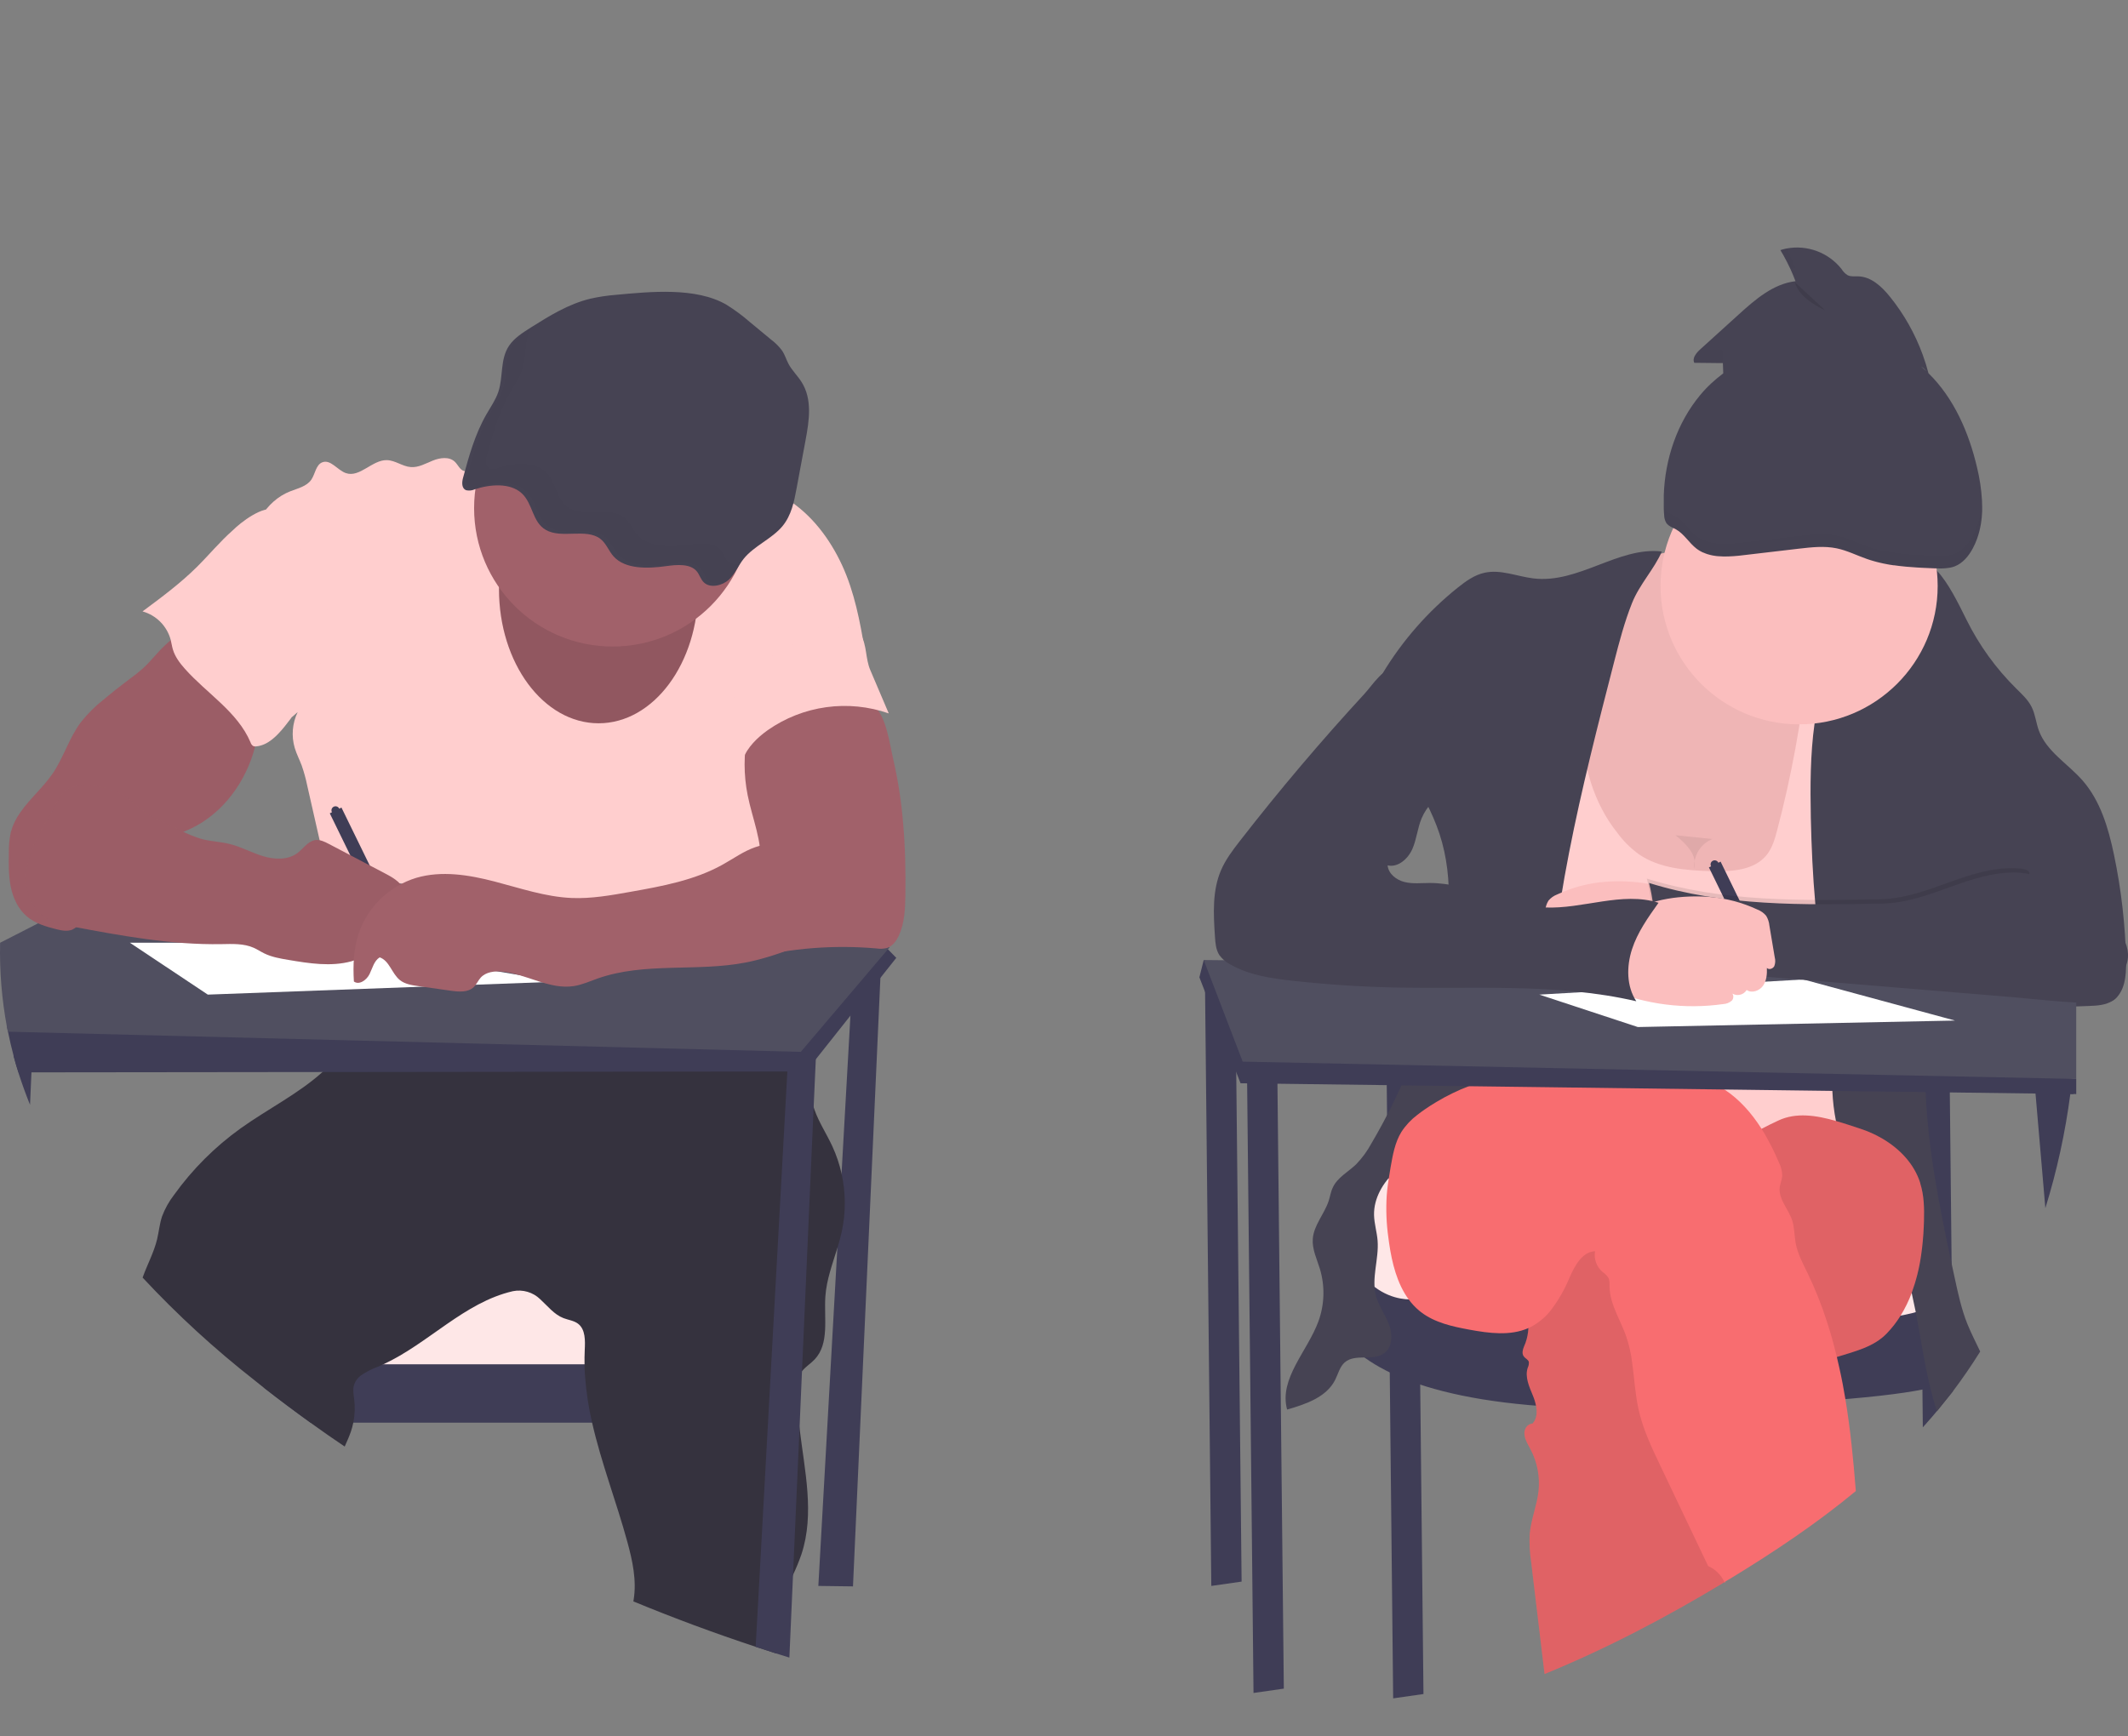 <svg width="609" height="497" viewBox="0 0 609 497" fill="none" xmlns="http://www.w3.org/2000/svg">
<rect x="0" y="0" width="609" height="497" fill="#808080" stroke="none"/>
<g clip-path="url(#clip0)">
<path d="M244.111 277.728L234.197 453.986L244.111 454.116L252.165 275.252L244.111 277.728Z" fill="#3F3D56"/>
<path d="M207.554 367.03H84.873V393.643H207.554V367.03Z" fill="#FEE7E7"/>
<path d="M215.609 390.542V407.252H88.882C84.396 404.026 79.964 400.704 75.585 397.288V390.542H215.609Z" fill="#3F3D56"/>
<path d="M240.913 352.51C240.566 354.113 240.114 355.698 239.637 357.276C238.231 361.837 236.539 366.337 236.211 371.077C235.771 377.341 237.45 384.625 233.113 389.174C231.997 390.35 230.541 391.229 229.544 392.485C229.39 392.682 229.249 392.889 229.122 393.104C228.23 394.577 228.125 396.372 228.112 398.056C228.123 401.646 228.357 405.232 228.813 408.794C230.281 421.048 233.181 433.327 229.37 444.894C228.68 446.901 227.875 448.866 226.96 450.78C225.101 454.865 223.075 458.894 222.468 463.319C222.022 466.599 222.158 469.979 222.133 473.314C220.175 472.691 218.219 472.056 216.266 471.408C204.464 467.509 192.795 463.177 181.258 458.411C181.289 458.244 181.32 458.071 181.345 457.904C182.231 452.395 181.017 446.763 179.542 441.391C176.444 430.01 172.057 418.739 169.461 407.277C168.415 402.8 167.73 398.247 167.41 393.661C167.336 392.634 167.292 391.6 167.286 390.567C167.255 389.218 167.286 387.868 167.342 386.507C167.472 383.79 167.59 380.565 165.415 378.913C164.219 378.015 162.639 377.861 161.245 377.316C158.556 376.27 156.716 373.844 154.584 371.901C153.568 370.915 152.326 370.192 150.967 369.793C149.608 369.394 148.172 369.332 146.784 369.611C132.855 372.798 122.619 384.6 109.657 390.567C109.155 390.802 108.653 391.025 108.145 391.235C106.469 391.848 104.873 392.663 103.393 393.661C102.353 394.382 101.599 395.444 101.261 396.663C100.933 397.975 101.218 399.349 101.379 400.698C101.64 402.892 101.546 405.113 101.1 407.277C100.932 408.116 100.711 408.943 100.437 409.753C99.942 411.22 99.279 412.655 98.647 414.085C95.342 411.865 92.085 409.596 88.876 407.277C84.39 404.051 79.957 400.729 75.579 397.313L72.921 395.178C61.462 386.215 50.727 376.367 40.813 365.724C42.133 362.01 44.041 358.557 44.958 354.751C45.479 352.566 45.671 350.295 46.39 348.172C47.218 345.971 48.371 343.906 49.81 342.045C55.078 334.705 61.512 328.275 68.856 323.007C76.533 317.511 85.4 313.104 92.308 306.866C95.112 304.414 97.529 301.553 99.477 298.381C99.595 298.189 99.706 297.985 99.805 297.762C100.345 296.642 100.718 295.449 100.914 294.222C101.41 291.449 101.336 288.404 101.584 285.743C110 287.198 118.579 287.456 127.068 286.51C136.95 285.402 146.616 282.661 156.499 281.596C157.242 281.509 157.992 281.441 158.742 281.379C161.908 281.126 165.08 281.07 168.259 281.107C170.917 281.107 173.575 281.225 176.233 281.311L205.497 282.302C208.737 282.413 212.046 282.537 215.064 283.719C218.645 285.124 221.514 287.921 223.812 290.997C224.104 291.393 224.395 291.789 224.667 292.198C226.559 294.954 228.076 297.949 229.178 301.104C229.296 301.426 229.407 301.723 229.513 302.076C229.792 302.936 230.033 303.802 230.25 304.681C230.417 305.368 230.566 306.055 230.702 306.748C231.384 310.177 231.787 313.68 232.865 316.991C232.939 317.233 233.02 317.474 233.106 317.709C234.401 321.336 236.551 324.585 238.175 328.07C239.345 330.592 240.239 333.234 240.839 335.948C242.053 341.4 242.078 347.048 240.913 352.51Z" fill="#35323E"/>
<path d="M151.963 131.022C149.349 128.943 145.557 130.465 142.496 131.808C139.93 132.941 137.288 133.894 134.59 134.662C134.038 134.874 133.439 134.936 132.855 134.841C131.616 134.544 131.095 133.077 130.172 132.186C128.567 130.645 125.94 131.01 123.871 131.846C121.801 132.681 119.757 133.888 117.538 133.702C115.172 133.517 113.114 131.771 110.723 131.716C106.509 131.617 102.972 136.803 98.987 135.429C96.559 134.593 94.65 131.437 92.259 132.334C90.4 133.04 90.233 135.608 89.111 137.286C87.791 139.241 85.22 139.792 83.02 140.659C76.087 143.394 71.496 151.112 72.4 158.502C72.902 162.58 74.879 166.319 76.186 170.211C80.065 181.531 78.733 194.299 83.621 205.217C84.241 204.635 84.588 204.418 85.189 203.843C83.643 207.045 83.345 210.707 84.353 214.117C84.867 215.831 85.703 217.428 86.335 219.105C86.992 220.986 87.522 222.909 87.921 224.861L93.312 248.614C95.419 257.898 97.531 267.182 97.897 276.688C98.125 282.869 97.651 289.057 96.484 295.131C106.249 293.516 115.184 289.19 125.079 289.246C128.71 289.246 132.31 289.865 135.91 290.36C146.405 291.827 156.992 292.544 167.59 292.507C169.238 292.601 170.889 292.37 172.447 291.826C173.811 291.245 174.926 290.211 176.215 289.462C178.736 287.977 181.791 287.606 184.697 287.606C197.95 287.364 210.72 292.21 223.887 293.918C229.085 283.019 229.395 269.961 225.405 258.566C224.221 255.181 222.629 251.882 222.158 248.324C221.969 246.136 221.919 243.939 222.009 241.745C221.989 236.128 220.976 230.559 219.017 225.294C218.248 223.233 217.325 221.135 217.406 218.938C217.486 216.741 218.571 214.692 219.636 212.749C221.799 208.788 223.973 204.79 227.028 201.448C230.157 197.994 234.073 195.364 237.945 192.783L247.506 186.371C246.199 178.121 244.513 169.432 241.013 161.844C237.512 154.256 232.276 147.281 225.194 142.843C222.806 141.409 220.308 140.167 217.722 139.13C214.103 137.608 210.336 136.265 206.414 136.036C201.953 135.782 197.56 136.976 193.155 137.719C179.288 140.052 162.968 139.768 151.963 131.022Z" fill="#FFCECE"/>
<path d="M256.503 274.188L251.955 279.925L243.379 290.737L233.466 303.233L230.696 306.724H225.324L92.302 306.878L8.997 306.971H5.279C4.783 305.424 4.325 303.877 3.903 302.267C3.284 299.965 2.741 297.634 2.274 295.274C2.175 294.822 2.088 294.37 2.008 293.912L32.232 274.175L43.595 274.113L78.355 273.915L97.767 273.804H101.311H103.535L116.473 273.736L215.076 273.173L220.12 273.142H222.307L228.1 273.111L249.656 272.987L253.795 271.415L254.099 271.737L256.503 274.188Z" fill="#3F3D56"/>
<path d="M254.644 271.093L254.129 271.712L250.746 275.692L243.782 283.904L229.178 301.104L99.805 297.805L2.249 295.329C2.15 294.878 2.063 294.426 1.983 293.968C0.502 286.025 -0.152 277.951 0.031 269.874L10.849 264.341L13.328 263.066L32.616 253.163L49.543 244.499L93.696 250.23L103.473 251.499L107.897 252.068L114.372 252.91L114.917 252.984L216.452 266.136L227.673 267.59L234.259 268.444L254.557 271.081L254.644 271.093Z" fill="#504F60"/>
<path d="M233.577 300.801L233.472 303.233L232.852 316.967L229.519 392.473L228.813 408.794L226.954 450.78L225.907 474.497L222.127 473.314C220.169 472.691 218.213 472.056 216.259 471.408L225.324 306.779L225.516 303.326L229.507 302.088L233.577 300.801Z" fill="#3F3D56"/>
<path d="M9.282 300.621L9.003 306.977L8.594 316.261C7.412 313.327 6.33 310.338 5.347 307.293L5.254 306.99C4.759 305.442 4.3 303.895 3.879 302.286L9.282 300.621Z" fill="#3F3D56"/>
<path d="M171.307 207.043C187.048 207.043 199.809 189.863 199.809 168.67C199.809 147.478 187.048 130.298 171.307 130.298C155.566 130.298 142.806 147.478 142.806 168.67C142.806 189.863 155.566 207.043 171.307 207.043Z" fill="#A1616A"/>
<path opacity="0.1" d="M171.307 207.043C187.048 207.043 199.809 189.863 199.809 168.67C199.809 147.478 187.048 130.298 171.307 130.298C155.566 130.298 142.806 147.478 142.806 168.67C142.806 189.863 155.566 207.043 171.307 207.043Z" fill="black"/>
<path d="M175.335 185.071C197.235 185.071 214.989 167.337 214.989 145.461C214.989 123.585 197.235 105.851 175.335 105.851C153.434 105.851 135.68 123.585 135.68 145.461C135.68 167.337 153.434 185.071 175.335 185.071Z" fill="#A1616A"/>
<path d="M176.122 84.413C173.701 84.605 171.297 84.972 168.928 85.508C162.658 87.031 157.236 90.41 151.957 93.727C149.59 95.219 147.155 96.772 145.687 98.963C143.047 102.893 144.07 107.894 142.589 112.257C141.821 114.498 140.408 116.509 139.212 118.595C135.922 124.313 134.199 130.595 132.508 136.815C132.161 138.103 132.062 139.848 133.468 140.343C134.278 140.511 135.121 140.416 135.872 140.071C140.315 138.604 145.959 138.183 149.256 141.16C152.552 144.137 152.273 149.416 156.195 151.681C160.687 154.299 167.701 151.137 171.778 154.225C173.526 155.55 174.158 157.672 175.589 159.269C178.922 162.983 185.335 162.803 190.67 162.054C193.731 161.621 197.486 161.33 199.344 163.478C200.237 164.493 200.491 165.885 201.525 166.801C203.384 168.46 206.786 167.618 208.601 165.916C210.417 164.214 211.284 161.912 212.796 160C215.739 156.286 220.913 154.262 223.949 150.592C226.489 147.498 227.257 143.623 227.951 139.885L230.535 126.028C231.582 120.408 232.536 114.269 229.37 109.317C228.243 107.535 226.625 106 225.653 104.156C225.002 102.918 224.636 101.612 223.881 100.442C222.984 99.224 221.913 98.144 220.702 97.236L214.587 92.18C212.496 90.352 210.26 88.696 207.901 87.229C199.171 82.147 186.097 83.484 176.122 84.413Z" fill="#464353"/>
<path d="M45.51 186.445C44.041 188.005 42.684 189.688 41.111 191.149C39.726 192.379 38.278 193.536 36.773 194.615C34.344 196.43 31.969 198.31 29.648 200.253C27.226 202.166 25.035 204.353 23.117 206.77C19.809 211.208 18.241 216.728 15.143 221.315C12.404 225.381 8.544 228.593 5.762 232.628C4.542 234.325 3.635 236.226 3.086 238.242C2.675 240.193 2.49 242.184 2.534 244.177C2.478 247.445 2.429 250.75 3.098 253.949C3.767 257.149 5.236 260.293 7.751 262.391C10.087 264.341 13.105 265.238 16.06 265.981C17.584 266.359 19.232 266.711 20.682 266.111C21.743 265.576 22.664 264.8 23.371 263.846L30.912 255.181C35.956 249.363 41.197 243.422 48.118 240.018C50.287 238.96 52.573 238.161 54.748 237.134C63.968 232.696 70.486 223.611 73.014 213.708C73.633 211.288 74.03 208.819 74.433 206.349L75.523 199.579C75.607 199.239 75.607 198.884 75.523 198.545C75.352 198.163 75.078 197.837 74.73 197.604C69.478 193.367 64.56 188.732 60.021 183.741C58.943 182.552 57.933 180.925 56.687 179.928C55.126 178.69 55.244 178.783 53.366 179.928C50.478 181.755 47.838 183.945 45.51 186.445Z" fill="#A1616A"/>
<path d="M97.091 231.502C97.029 231.358 96.938 231.228 96.824 231.121C96.71 231.013 96.575 230.929 96.427 230.875C96.28 230.821 96.124 230.797 95.967 230.804C95.81 230.812 95.656 230.851 95.515 230.92C95.374 230.988 95.248 231.084 95.145 231.203C95.042 231.321 94.964 231.459 94.915 231.608C94.867 231.757 94.849 231.915 94.864 232.071C94.877 232.227 94.923 232.379 94.997 232.517L94.378 232.82L112.854 270.648L116.194 269.02L97.717 231.168L97.091 231.502Z" fill="#3F3D56"/>
<path opacity="0.04" d="M45.51 186.445C44.041 188.005 42.684 189.688 41.111 191.149C39.726 192.379 38.278 193.536 36.773 194.615C34.344 196.43 31.969 198.31 29.648 200.253C27.226 202.166 25.035 204.353 23.117 206.77C19.809 211.208 18.241 216.728 15.143 221.315C12.404 225.381 8.544 228.593 5.762 232.628C4.542 234.325 3.635 236.226 3.086 238.242C2.675 240.193 2.49 242.184 2.534 244.177C2.478 247.445 2.429 250.75 3.098 253.949C3.767 257.149 5.236 260.293 7.751 262.391C10.087 264.341 13.105 265.238 16.06 265.981C17.584 266.359 19.232 266.711 20.682 266.111C21.743 265.576 22.664 264.8 23.371 263.846L30.912 255.181C35.956 249.363 41.197 243.422 48.118 240.018C50.287 238.96 52.573 238.161 54.748 237.134C63.968 232.696 70.486 223.611 73.014 213.708C73.633 211.288 74.03 208.819 74.433 206.349L75.523 199.579C75.607 199.239 75.607 198.884 75.523 198.545C75.352 198.163 75.078 197.837 74.73 197.604C69.478 193.367 64.56 188.732 60.021 183.741C58.943 182.552 57.933 180.925 56.687 179.928C55.126 178.69 55.244 178.783 53.366 179.928C50.478 181.755 47.838 183.945 45.51 186.445Z" fill="black"/>
<path d="M259.111 256.159C259.049 260.108 258.894 264.174 257.252 267.776C256.546 269.335 255.449 270.87 253.807 271.384C252.814 271.613 251.785 271.651 250.777 271.495C238.621 270.428 226.372 271.399 214.537 274.367C217.697 268.054 215.882 260.485 216.755 253.479C216.997 251.567 217.437 249.685 217.604 247.767C218.224 240.959 215.305 234.349 213.967 227.627C212.805 221.809 212.805 215.819 213.967 210.001C214.195 208.503 214.71 207.064 215.485 205.761C216.393 204.494 217.585 203.458 218.967 202.735C223.986 199.882 229.903 199.554 235.541 199.931C239.34 200.185 246.955 199.826 250.121 202.159C253.584 204.716 254.681 213.3 255.617 217.267C257.017 223.351 257.97 229.53 258.467 235.754C259.074 242.537 259.204 249.351 259.111 256.159Z" fill="#A1616A"/>
<path d="M37.164 269.862L59.469 284.715L159.845 281.002L93.547 269.862H37.164Z" fill="white"/>
<path d="M66.576 151.842C62.914 155.067 59.81 158.867 56.34 162.302C51.582 167.018 46.173 171.028 40.788 175.02C42.719 175.559 44.476 176.59 45.888 178.011C47.3 179.432 48.318 181.196 48.843 183.128C49.079 184.038 49.196 184.985 49.463 185.876C50.082 187.986 51.446 189.806 52.908 191.446C59.191 198.52 67.983 203.756 71.688 212.489C71.809 212.914 72.071 213.285 72.431 213.541C72.733 213.674 73.068 213.713 73.392 213.652C76.744 213.3 79.309 210.601 81.447 207.977C85.908 202.407 89.78 196.255 91.98 189.459C94.179 182.664 94.533 175.15 92.135 168.417C90.939 165.062 89.093 161.98 87.258 158.929C85.652 156.259 84.049 153.594 82.45 150.933C81.614 149.528 80.548 146.674 78.906 145.981C75.362 144.459 68.85 149.571 66.576 151.842Z" fill="#FFCECE"/>
<path d="M249.074 191.842L254.346 204.22C248.606 202.217 242.471 201.607 236.449 202.441C230.426 203.275 224.689 205.529 219.711 209.017C216.706 211.164 213.948 213.863 212.591 217.292C211.922 217.419 211.23 217.354 210.595 217.106C209.96 216.857 209.409 216.435 209.004 215.887C208.211 214.776 207.751 213.462 207.678 212.099C207.189 207.346 208.992 202.685 210.776 198.242C211.606 196.162 212.461 194.039 213.936 192.35C215.411 190.66 217.369 189.546 219.326 188.494C225.573 185.043 232.115 182.156 238.875 179.866C241.725 178.944 244.712 178.963 246.31 181.624C248.163 184.799 247.624 188.463 249.074 191.842Z" fill="#FFCECE"/>
<path d="M37.294 228.983C38.614 230.035 39.772 231.279 41.129 232.282C42.564 233.277 44.091 234.133 45.689 234.838L51.799 237.771C53.692 238.754 55.673 239.558 57.716 240.173C60.331 240.872 63.075 240.94 65.703 241.59C69.017 242.407 72.047 244.109 75.312 245.093C78.578 246.077 82.401 246.238 85.127 244.189C86.831 242.908 88.12 240.792 90.233 240.476C91.596 240.296 92.909 240.952 94.124 241.59L110.023 249.939C112.166 251.065 114.434 252.316 115.556 254.463C116.677 256.611 115.921 259.872 113.561 260.429C112.738 260.524 111.91 260.571 111.082 260.572C110.264 260.671 109.372 261.154 109.261 261.977C109.256 262.488 109.391 262.991 109.651 263.431C110.363 265.065 110.574 267.021 109.744 268.605C108.914 270.19 106.875 271.174 105.245 270.462C105.524 272.857 102.916 274.534 100.592 275.172C94.731 276.775 88.516 275.791 82.525 274.776C80.17 274.38 77.778 273.971 75.635 272.919C74.606 272.418 73.652 271.774 72.611 271.31C69.755 270.041 66.508 270.208 63.385 270.264C48.942 270.518 34.623 267.844 20.422 265.183C17.789 264.687 15.081 264.161 12.832 262.707C8.495 259.885 6.884 254.092 7.596 248.967C8.309 243.843 10.911 239.201 13.47 234.695L16.785 228.859C17.218 227.965 17.825 227.166 18.57 226.507C23.446 222.788 33.118 225.628 37.294 228.983Z" fill="#A1616A"/>
<path opacity="0.04" d="M37.294 228.983C38.614 230.035 39.772 231.279 41.129 232.282C42.564 233.277 44.091 234.133 45.689 234.838L51.799 237.771C53.692 238.754 55.673 239.558 57.716 240.173C60.331 240.872 63.075 240.94 65.703 241.59C69.017 242.407 72.047 244.109 75.312 245.093C78.578 246.077 82.401 246.238 85.127 244.189C86.831 242.908 88.12 240.792 90.233 240.476C91.596 240.296 92.909 240.952 94.124 241.59L110.023 249.939C112.166 251.065 114.434 252.316 115.556 254.463C116.677 256.611 115.921 259.872 113.561 260.429C112.738 260.524 111.91 260.571 111.082 260.572C110.264 260.671 109.372 261.154 109.261 261.977C109.256 262.488 109.391 262.991 109.651 263.431C110.363 265.065 110.574 267.021 109.744 268.605C108.914 270.19 106.875 271.174 105.245 270.462C105.524 272.857 102.916 274.534 100.592 275.172C94.731 276.775 88.516 275.791 82.525 274.776C80.17 274.38 77.778 273.971 75.635 272.919C74.606 272.418 73.652 271.774 72.611 271.31C69.755 270.041 66.508 270.208 63.385 270.264C48.942 270.518 34.623 267.844 20.422 265.183C17.789 264.687 15.081 264.161 12.832 262.707C8.495 259.885 6.884 254.092 7.596 248.967C8.309 243.843 10.911 239.201 13.47 234.695L16.785 228.859C17.218 227.965 17.825 227.166 18.57 226.507C23.446 222.788 33.118 225.628 37.294 228.983Z" fill="black"/>
<path d="M226.433 239.677C223.205 241.2 219.5 241.349 216.129 242.518C212.759 243.688 209.896 245.792 206.804 247.507C198.75 252 189.456 253.696 180.329 255.311C174.796 256.301 169.176 257.292 163.6 257.056C156.053 256.735 148.803 254.222 141.492 252.328C134.181 250.434 126.38 249.159 119.137 251.288C115.355 252.439 111.897 254.463 109.044 257.197C106.191 259.932 104.024 263.299 102.718 267.027C101.199 271.477 100.989 276.273 101.28 280.965C102.804 282.085 104.936 280.531 105.766 278.829C106.596 277.128 107.049 275.042 108.66 274.052C111.454 274.998 112.135 278.718 114.44 280.556C115.878 281.707 117.799 282.011 119.626 282.271L129.044 283.607C131.312 283.929 133.945 284.146 135.587 282.549C136.387 281.775 136.827 280.692 137.558 279.863C139.057 278.204 141.56 277.92 143.791 278.143C150.755 278.836 157.286 283.347 164.201 282.277C166.58 281.912 168.792 280.897 171.06 280.098C184.499 275.357 199.431 278.242 213.416 275.525C218.75 274.491 223.887 272.659 228.961 270.728C231.719 269.682 234.507 268.587 236.861 266.817C239.092 265.103 240.851 262.853 241.974 260.275C243.096 257.698 243.546 254.878 243.28 252.08C242.762 247.816 240.632 243.911 237.326 241.163C236.235 240.234 234.804 238.458 233.497 237.876C231 236.781 228.552 238.681 226.433 239.677Z" fill="#A1616A"/>
<g opacity="0.1">
<path opacity="0.1" d="M208.329 160.612C207.294 159.696 207.04 158.304 206.148 157.289C204.289 155.141 200.534 155.432 197.473 155.865C192.138 156.614 185.701 156.787 182.392 153.08C180.961 151.483 180.329 149.367 178.582 148.036C174.505 144.942 167.491 148.11 162.999 145.492C159.076 143.209 159.331 137.911 156.059 134.971C152.788 132.031 147.118 132.415 142.676 133.882C141.924 134.227 141.081 134.322 140.272 134.154C138.865 133.659 138.964 131.914 139.311 130.626C141.003 124.406 142.725 118.124 146.015 112.406C147.211 110.32 148.624 108.309 149.392 106.068C150.737 102.144 150.049 97.707 151.815 93.993C149.919 95.231 148.097 96.58 146.926 98.326C144.287 102.256 145.309 107.256 143.828 111.62C143.06 113.86 141.647 115.872 140.451 117.957C137.161 123.676 135.439 129.958 133.747 136.178C133.4 137.465 133.301 139.211 134.708 139.706C135.517 139.874 136.36 139.778 137.112 139.433C141.554 137.967 147.199 137.546 150.495 140.523C153.791 143.5 153.512 148.779 157.435 151.044C161.927 153.662 168.941 150.499 173.018 153.588C174.765 154.912 175.397 157.035 176.828 158.632C180.162 162.345 186.574 162.166 191.909 161.417C194.97 160.984 198.725 160.693 200.584 162.84C201.476 163.855 201.73 165.248 202.765 166.164C204.623 167.823 208.025 166.981 209.84 165.279C211.004 164.068 212.001 162.707 212.802 161.231C211.191 161.72 209.475 161.646 208.329 160.612Z" fill="black"/>
<path opacity="0.1" d="M219.618 153.804C219.219 154.318 218.848 154.853 218.509 155.407C220.888 153.711 223.41 152.127 225.188 149.967C225.649 149.408 226.064 148.812 226.427 148.185C223.955 149.955 221.377 151.582 219.618 153.804Z" fill="black"/>
</g>
<path d="M344.796 276.36L346.655 453.986L355.329 452.748L353.47 276.36H344.796Z" fill="#3F3D56"/>
<path d="M396.842 308.543L398.701 486.169L407.375 484.931L405.517 308.543H396.842Z" fill="#3F3D56"/>
<path d="M558.887 398.272L558.849 394.862V392.832L558.521 361.59L558.007 312.746L557.92 308.531H549.246L549.289 312.591L549.562 338.752L549.679 350.078L549.778 359.25L549.94 375.106L550.039 384.458V385.448L550.169 397.74L550.28 408.577L550.987 407.797C552.123 406.53 553.234 405.243 554.32 403.935L558.887 398.272Z" fill="#3F3D56"/>
<path d="M387.238 337.322L382.282 344.724L387.238 378.449L429.371 389.966H497.528L538.421 392.436L557.902 379.117L554.531 356.242L539.66 337.322H387.238Z" fill="#FEE7E7"/>
<path d="M382.282 344.724L379.803 365.284C379.803 365.284 366.792 405.594 471.504 403.124C576.217 400.655 558.248 392.43 558.248 392.43L557.629 368.577C557.629 368.577 561.278 379.866 508.061 378.337C454.843 376.809 405.207 371.87 405.207 371.87C405.207 371.87 386.619 375.156 382.282 344.724Z" fill="#3F3D56"/>
<path d="M469.522 160.439C463.549 163.156 459.025 168.423 455.996 174.247C452.966 180.071 451.262 186.464 449.583 192.814C447.811 199.511 446.032 206.226 445.115 213.089C443.48 225.294 444.707 238.124 450.32 249.085C455.934 260.046 466.306 268.89 478.45 271C483.14 271.823 487.961 271.656 492.701 271.167C501.268 270.261 509.708 268.403 517.863 265.628C526.382 262.75 535.249 258.319 539.041 250.156C541.24 245.421 541.426 240.024 541.321 234.813C541.029 220.61 538.881 206.505 534.933 192.857C533.787 188.896 532.454 184.904 530.026 181.568C527.597 178.233 524.276 175.788 520.886 173.523C506.394 163.775 487.347 152.344 469.522 160.439Z" fill="#FBBEBE"/>
<path opacity="0.05" d="M469.522 160.439C463.549 163.156 459.025 168.423 455.996 174.247C452.966 180.071 451.262 186.464 449.583 192.814C447.811 199.511 446.032 206.226 445.115 213.089C443.48 225.294 444.707 238.124 450.32 249.085C455.934 260.046 466.306 268.89 478.45 271C483.14 271.823 487.961 271.656 492.701 271.167C501.268 270.261 509.708 268.403 517.863 265.628C526.382 262.75 535.249 258.319 539.041 250.156C541.24 245.421 541.426 240.024 541.321 234.813C541.029 220.61 538.881 206.505 534.933 192.857C533.787 188.896 532.454 184.904 530.026 181.568C527.597 178.233 524.276 175.788 520.886 173.523C506.394 163.775 487.347 152.344 469.522 160.439Z" fill="black"/>
<path d="M462.811 238.341C464.54 240.714 466.631 242.803 469.007 244.53C474.906 248.602 482.477 249.153 489.64 249.376C495.39 249.549 501.982 249.221 505.589 244.74C507.212 242.723 507.943 240.148 508.6 237.641C512.653 222.25 515.532 206.573 517.212 190.747L533.619 190.802C540.72 221.172 540.137 252.743 539.518 283.929L538.619 329.406L528.049 328.286C502.949 325.631 477.812 322.976 452.575 322.518C437.789 322.246 422.998 322.734 408.262 323.979L431.28 255.614C434.266 246.727 437.284 237.722 437.984 228.382C438.994 214.835 435.189 200.532 440.462 187.999C440.884 186.99 441.416 185.944 442.377 185.418C443.337 184.892 444.552 185.022 445.654 185.164C447.736 185.443 454.1 185.164 455.611 186.495C457.842 188.426 456.367 188.717 455.581 191.83C454.174 197.4 452.842 202.556 452.86 208.361C452.879 218.901 456.151 230.029 462.811 238.341Z" fill="#FFCECE"/>
<path d="M558.887 398.272C561.65 394.608 564.254 390.814 566.7 386.89C565.461 384.242 564.097 381.655 563.013 378.95C561.353 374.803 560.398 370.409 559.457 366.046C559.134 364.56 558.814 363.075 558.496 361.59C555.027 345.43 551.767 329.041 551.092 312.659C551.03 311.297 550.991 309.936 550.974 308.574C550.974 308.376 550.974 308.184 550.974 307.955C550.974 306.464 550.974 304.972 550.974 303.487C551.049 299.773 551.284 296.029 551.712 292.303C551.792 291.573 551.885 290.842 551.984 290.112C551.984 289.951 552.022 289.797 552.046 289.636L594.179 288.101L597.723 287.971C600.158 287.884 602.736 287.748 604.743 286.368C608.12 284.053 608.517 279.306 608.461 275.227C608.256 264.919 607.086 254.652 604.966 244.561C603.368 236.973 601.088 229.218 595.97 223.388C591.769 218.598 585.684 215.113 583.497 209.153C582.686 206.937 582.481 204.505 581.428 202.388C580.374 200.272 578.633 198.718 576.991 197.084C571.213 191.365 566.419 184.732 562.803 177.453C560.293 172.402 557.573 166.832 554.295 163.342C554.134 163.162 553.973 162.995 553.806 162.834C551.018 160.08 547.827 158.873 544.047 160.748C543.368 161.089 542.721 161.491 542.114 161.949C540.767 162.977 539.535 164.147 538.44 165.44C534.622 169.825 531.272 174.595 528.446 179.675C526.458 183.251 524.751 186.975 523.34 190.815C522.227 193.848 521.306 196.949 520.583 200.098C520.05 202.432 519.629 204.79 519.294 207.154C518.055 216.042 518.055 225.102 518.228 234.101C518.414 242.37 518.78 250.657 519.53 258.895C519.715 260.887 519.922 262.878 520.149 264.867C520.604 268.799 521.165 272.719 521.835 276.626C522.101 278.118 522.374 279.609 522.677 281.095C522.752 281.491 522.832 281.887 522.913 282.277L522.95 282.444C523.768 285.897 524.403 289.39 524.852 292.91C524.902 293.351 524.939 293.791 524.964 294.228C525.068 296.251 525.051 298.278 524.914 300.299C524.771 302.688 524.548 305.071 524.437 307.46C524.437 307.881 524.437 308.296 524.394 308.698C524.363 309.905 524.394 311.112 524.394 312.319C524.519 315.206 524.863 318.08 525.422 320.915C526.467 326.189 528.272 331.284 530.782 336.041C531.017 336.487 531.259 336.926 531.5 337.359C534.642 342.967 538.607 348.11 541.513 353.847C544.02 359.01 545.892 364.457 547.089 370.069C547.503 371.921 547.895 373.778 548.267 375.639C548.843 378.61 549.357 381.605 549.884 384.601C549.933 384.898 549.989 385.219 550.045 385.492C550.745 389.465 551.482 393.42 552.43 397.3C552.982 399.559 553.601 401.788 554.326 403.978L558.887 398.272Z" fill="#464353"/>
<path d="M550.609 349.49C550.609 350.047 550.572 350.604 550.547 351.167C550.436 353.883 550.186 356.591 549.797 359.281C549.284 362.953 548.384 366.56 547.114 370.044C546.272 372.334 545.201 374.534 543.917 376.61C542.778 378.454 541.445 380.17 539.939 381.729C536.222 385.591 530.868 386.822 525.688 388.45C523.305 389.139 521.002 390.079 518.817 391.254C518.427 391.47 518.043 391.706 517.671 391.953L511.19 396.242C509.17 397.573 507.107 398.953 505.719 400.927C505.491 401.263 505.284 401.612 505.099 401.973C504.222 403.791 503.581 405.712 503.191 407.692C499.82 421.716 496.443 435.753 494.132 449.988C493.977 450.929 493.828 451.876 493.667 452.823L493.612 453.12C493.584 453.049 493.551 452.981 493.513 452.915C476.932 462.929 459.738 471.965 442.024 479.2L438.176 447.017C437.775 444.401 437.642 441.751 437.779 439.108C438.145 434.942 439.843 430.994 440.301 426.841C440.735 422.775 439.966 418.672 438.089 415.038C437.358 413.627 436.441 412.241 436.274 410.663C436.106 409.084 437.017 407.642 438.603 407.481C439.843 406.107 439.942 404.232 439.576 402.375C439.382 401.406 439.091 400.459 438.709 399.547C437.655 396.96 436.323 394.144 437.228 391.501C437.467 391.022 437.574 390.488 437.538 389.954C437.544 389.921 437.544 389.888 437.538 389.855C437.327 389.162 436.503 388.859 436.075 388.271C435.27 387.175 436.075 385.684 436.571 384.421C437.053 383.064 437.333 381.644 437.401 380.206C437.47 379.408 437.519 378.603 437.606 377.811C437.727 376.739 437.919 375.676 438.182 374.63C439.687 368.701 443.307 363.525 448.362 360.073C450.772 358.452 453.455 357.27 455.915 355.741C458.435 354.044 460.84 352.183 463.115 350.171C468.571 345.632 474.245 341.353 480.135 337.335C486.469 333.014 493.03 329.035 499.789 325.415C501.235 324.635 502.681 323.875 504.126 323.137C505.7 322.312 507.284 321.53 508.879 320.791C513.984 318.359 519.777 319.269 525.422 320.89C527.789 321.565 530.125 322.369 532.38 323.1C534.583 323.815 536.701 324.765 538.7 325.934C543.7 328.868 547.833 333.2 549.549 338.671C549.552 338.707 549.552 338.742 549.549 338.777C550.64 342.205 550.708 345.882 550.609 349.49Z" fill="#F86D70"/>
<path opacity="0.1" d="M550.609 349.49C550.609 350.047 550.572 350.604 550.547 351.167C550.436 353.883 550.186 356.591 549.797 359.281C549.284 362.953 548.384 366.56 547.114 370.044C546.272 372.334 545.201 374.534 543.917 376.61C542.778 378.454 541.445 380.17 539.939 381.729C536.222 385.591 530.868 386.822 525.688 388.45C523.305 389.139 521.002 390.079 518.817 391.254C518.427 391.47 518.043 391.706 517.671 391.953L511.19 396.242C509.17 397.573 507.107 398.953 505.719 400.927C505.491 401.263 505.284 401.612 505.099 401.973C504.222 403.791 503.581 405.712 503.191 407.692C499.82 421.716 496.443 435.753 494.132 449.988C493.977 450.929 493.828 451.876 493.667 452.823L493.612 453.12C493.584 453.049 493.551 452.981 493.513 452.915C476.932 462.929 459.738 471.965 442.024 479.2L438.176 447.017C437.775 444.401 437.642 441.751 437.779 439.108C438.145 434.942 439.843 430.994 440.301 426.841C440.735 422.775 439.966 418.672 438.089 415.038C437.358 413.627 436.441 412.241 436.274 410.663C436.106 409.084 437.017 407.642 438.603 407.481C439.843 406.107 439.942 404.232 439.576 402.375C439.382 401.406 439.091 400.459 438.709 399.547C437.655 396.96 436.323 394.144 437.228 391.501C437.467 391.022 437.574 390.488 437.538 389.954C437.544 389.921 437.544 389.888 437.538 389.855C437.327 389.162 436.503 388.859 436.075 388.271C435.27 387.175 436.075 385.684 436.571 384.421C437.053 383.064 437.333 381.644 437.401 380.206C437.47 379.408 437.519 378.603 437.606 377.811C437.727 376.739 437.919 375.676 438.182 374.63C439.687 368.701 443.307 363.525 448.362 360.073C450.772 358.452 453.455 357.27 455.915 355.741C458.435 354.044 460.84 352.183 463.115 350.171C468.571 345.632 474.245 341.353 480.135 337.335C486.469 333.014 493.03 329.035 499.789 325.415C501.235 324.635 502.681 323.875 504.126 323.137C505.7 322.312 507.284 321.53 508.879 320.791C513.984 318.359 519.777 319.269 525.422 320.89C527.789 321.565 530.125 322.369 532.38 323.1C534.583 323.815 536.701 324.765 538.7 325.934C543.7 328.868 547.833 333.2 549.549 338.671C549.552 338.707 549.552 338.742 549.549 338.777C550.64 342.205 550.708 345.882 550.609 349.49Z" fill="black"/>
<path d="M491.778 246.974C491.715 246.831 491.624 246.701 491.51 246.593C491.396 246.486 491.261 246.402 491.114 246.348C490.966 246.293 490.81 246.269 490.653 246.277C490.496 246.285 490.342 246.324 490.201 246.392C490.06 246.461 489.934 246.557 489.831 246.675C489.728 246.794 489.65 246.931 489.601 247.081C489.553 247.23 489.535 247.387 489.55 247.543C489.564 247.7 489.609 247.851 489.683 247.989L489.064 248.293L507.54 286.12L510.88 284.492L492.403 246.64L491.778 246.974Z" fill="#3F3D56"/>
<path d="M514.876 207.352C536.777 207.352 554.531 189.618 554.531 167.742C554.531 145.866 536.777 128.132 514.876 128.132C492.976 128.132 475.222 145.866 475.222 167.742C475.222 189.618 492.976 207.352 514.876 207.352Z" fill="#FBBEBE"/>
<path d="M567.214 143.221C567.029 140.072 566.56 136.947 565.814 133.882C563.484 123.874 559.227 114.021 551.898 106.836C551.446 105.079 550.906 103.346 550.28 101.643C550.269 101.601 550.254 101.559 550.237 101.519C548.051 95.521 544.89 89.923 540.881 84.951C538.558 82.067 535.546 79.22 531.841 79.109C530.8 79.071 529.697 79.251 528.743 78.774C528.041 78.321 527.451 77.716 527.014 77.004C525.18 74.688 522.746 72.917 519.977 71.882C517.207 70.847 514.208 70.587 511.301 71.131L510.917 71.211C510.7 71.255 510.483 71.304 510.298 71.36C510.112 71.415 509.777 71.508 509.517 71.589C509.802 72.059 510.081 72.536 510.353 73.019C511.089 74.326 511.77 75.663 512.398 77.029C512.918 78.168 513.4 79.325 513.842 80.501C507.497 81.225 502.329 85.725 497.608 90.007L486.492 100.083C486.472 100.1 486.454 100.119 486.437 100.139L486.114 100.448C486.034 100.529 485.953 100.609 485.879 100.696C485.849 100.722 485.822 100.751 485.798 100.783C485.706 100.882 485.619 100.987 485.532 101.092C485.377 101.287 485.239 101.494 485.117 101.711C485.056 101.804 485.002 101.901 484.956 102.002C484.939 102.032 484.924 102.063 484.912 102.095C484.872 102.179 484.837 102.266 484.807 102.355C484.804 102.367 484.804 102.38 484.807 102.392C484.79 102.443 484.775 102.494 484.764 102.547C484.637 102.982 484.675 103.449 484.869 103.859L492.199 103.939H493.06C493.097 104.917 493.128 105.901 493.166 106.879C492.002 107.748 490.886 108.678 489.82 109.664C488.657 110.739 487.567 111.888 486.554 113.105C479.943 121.083 476.492 131.388 476.145 141.76C476.145 142.082 476.145 142.379 476.145 142.713C476.145 143.66 476.145 144.607 476.145 145.548C476.145 146.167 476.201 146.786 476.25 147.405C476.254 148.211 476.467 149.002 476.87 149.701C476.923 149.779 476.981 149.853 477.043 149.924C477.415 150.327 477.861 150.655 478.357 150.889L478.89 151.149C479.156 151.279 479.41 151.403 479.658 151.545C481.994 152.864 483.376 155.407 485.501 157.041C485.625 157.134 485.749 157.227 485.873 157.307L486.152 157.493L486.325 157.604L486.561 157.741C486.715 157.834 486.874 157.918 487.038 157.994L487.335 158.143H487.385C487.632 158.254 487.88 158.359 488.134 158.452L488.488 158.576L488.593 158.613C488.692 158.644 488.797 158.681 488.903 158.706C489.113 158.768 489.32 158.824 489.522 158.873L490.142 159.009C490.384 159.053 490.631 159.096 490.879 159.127L491.245 159.176L491.617 159.214C492.207 159.267 492.802 159.298 493.401 159.306C495.281 159.295 497.158 159.165 499.021 158.916L514.833 157.06C518.421 156.645 522.082 156.23 525.62 156.961C528.619 157.58 531.383 159.003 534.295 160.012C534.951 160.241 535.608 160.451 536.271 160.631C536.513 160.699 536.761 160.773 537.009 160.835L537.349 160.922L538.142 161.114C538.427 161.182 538.712 161.25 538.997 161.305C539.4 161.392 539.797 161.466 540.2 161.541C540.472 161.596 540.751 161.64 541.03 161.689H541.086L541.879 161.813H542.071L542.659 161.893C542.944 161.937 543.229 161.974 543.521 162.005C544.153 162.083 544.785 162.151 545.417 162.209C546.439 162.308 547.467 162.382 548.515 162.444L549.543 162.506L550.572 162.556L553.67 162.692H553.806H554.24C555.528 162.781 556.822 162.715 558.094 162.494C558.317 162.45 558.534 162.401 558.75 162.339C558.967 162.277 559.147 162.215 559.37 162.141C561.693 161.25 563.391 159.201 564.568 157.01C564.816 156.546 565.046 156.082 565.256 155.605C565.467 155.129 565.659 154.646 565.832 154.163C566.049 153.544 566.235 152.956 566.396 152.338C566.446 152.17 566.489 152.003 566.526 151.83C566.564 151.657 566.65 151.316 566.7 151.056C566.855 150.345 566.972 149.627 567.059 148.903C567.059 148.674 567.115 148.438 567.14 148.209C567.196 147.59 567.239 147.015 567.264 146.408C567.264 145.95 567.264 145.486 567.264 145.022C567.257 144.521 567.214 143.858 567.214 143.221ZM551.328 106.272C550.826 105.802 550.311 105.35 549.791 104.923C550.37 105.288 550.887 105.744 551.321 106.272H551.328Z" fill="#464353"/>
<path d="M438.771 165.564C434.105 164.988 429.477 162.946 424.873 163.948C421.992 164.567 419.514 166.356 417.209 168.194C408.631 175.061 401.338 183.39 395.665 192.795C394.703 194.202 394.027 195.783 393.676 197.45C393.379 199.381 393.905 201.342 394.531 203.193C398.769 215.701 407.834 226.148 411.961 238.693C416.298 251.888 414.792 266.309 411.595 279.826C407.632 296.513 401.191 312.513 392.487 327.296C391.305 329.494 389.824 331.519 388.087 333.312C385.832 335.478 382.802 337.025 381.464 339.86C380.844 341.098 380.665 342.509 380.225 343.833C378.985 347.547 375.987 350.728 375.695 354.645C375.478 357.635 376.897 360.463 377.759 363.31C379.211 368.201 379.057 373.428 377.319 378.226C374.177 386.828 365.961 394.651 368.347 403.496C373.669 401.967 379.568 399.98 382.077 395.048C382.963 393.302 383.403 391.223 384.896 389.948C387.877 387.416 392.951 389.706 396.117 387.379C398.509 385.609 398.596 381.982 397.53 379.197C396.464 376.412 394.63 373.961 393.812 371.096C392.387 365.928 394.668 360.463 394.246 355.122C394.048 352.646 393.286 350.276 393.23 347.813C393.125 343.029 395.777 338.529 399.302 335.28C402.828 332.031 407.183 329.877 411.471 327.754L427.68 319.708C433.56 316.799 440.004 313.253 441.931 306.99C442.662 304.644 442.668 302.144 442.705 299.693C443.257 262.243 452.65 225.548 461.987 189.274C463.437 183.654 464.912 178.01 467.068 172.613C469.224 167.216 473.444 162.884 475.594 157.871C463.121 156.41 451.727 167.185 438.771 165.564Z" fill="#464353"/>
<path d="M528.123 400.506C529.555 409.171 530.428 418.021 531.11 426.828C519.957 436.062 507.949 444.096 495.749 451.547C495.055 451.975 494.355 452.395 493.655 452.785L493.599 453.082C493.571 453.012 493.538 452.944 493.5 452.878C492.554 450.835 490.898 449.204 488.841 448.286C484.268 438.693 479.7 429.1 475.135 419.507C472.657 414.326 470.178 409.097 468.939 403.508C468.939 403.39 468.883 403.267 468.865 403.149C467.923 398.817 467.706 394.317 467.08 389.929C466.763 387.416 466.197 384.941 465.389 382.54C464.645 380.404 463.623 378.331 462.718 376.245C461.603 373.671 460.667 371.065 460.624 368.286C460.624 367.401 460.68 366.429 460.246 365.687C459.782 365.047 459.21 364.494 458.555 364.053C457.737 363.328 457.117 362.408 456.752 361.379C456.388 360.349 456.292 359.244 456.473 358.167C452.755 358.359 450.661 362.351 449.168 365.736C447.81 369.047 446.027 372.168 443.864 375.02C442.287 377.057 440.282 378.724 437.99 379.903C437.786 380.002 437.581 380.101 437.37 380.188C432.197 382.465 426.156 381.661 420.548 380.633C415.647 379.736 410.579 378.622 406.638 375.577L406.217 375.243C405.05 374.274 404.01 373.164 403.119 371.938C399.816 367.432 398.354 361.497 397.542 355.846C397.468 355.314 397.394 354.782 397.326 354.249C396.762 350.257 396.607 346.217 396.861 342.193C396.935 341.203 397.041 340.213 397.171 339.228C397.257 338.61 397.35 337.941 397.456 337.297C397.453 337.279 397.453 337.26 397.456 337.242C397.617 336.221 397.79 335.193 397.964 334.147C398.583 330.638 399.203 327.036 401.062 324.016C402.285 322.137 403.828 320.486 405.622 319.139C406.291 318.613 406.979 318.111 407.673 317.629C408.801 316.849 409.959 316.106 411.137 315.407C414.098 313.636 417.208 312.124 420.431 310.889C421.199 310.592 421.98 310.313 422.76 310.047C425.795 308.969 429.061 308.71 432.228 309.298C435.034 309.704 437.87 309.869 440.704 309.793C447.972 309.651 455.271 308.265 462.526 307.367C472.601 306.129 483.425 305.981 492.211 311.081C492.633 311.322 493.042 311.576 493.451 311.842C497.788 314.676 501.282 318.65 504.102 323.087C504.721 324.022 505.26 324.981 505.793 325.953C507.021 328.183 508.132 330.476 509.12 332.823C509.705 333.975 510.021 335.245 510.043 336.536C510.029 336.782 509.996 337.026 509.944 337.267C509.777 338.145 509.442 338.999 509.325 339.891C508.934 343.264 511.803 346.08 512.875 349.292C513.569 351.384 513.495 353.624 513.885 355.828C514.449 358.922 515.967 361.707 517.33 364.492C519.484 368.975 521.327 373.601 522.844 378.337C523.923 381.636 524.846 384.984 525.657 388.363C525.922 389.449 526.172 390.536 526.407 391.625C527.083 394.621 527.634 397.554 528.123 400.506Z" fill="#F86D70"/>
<path d="M594.185 308.853V313.185L593.386 313.173L592.494 313.16L582.531 313.036L557.982 312.715L551.092 312.628L549.308 312.603L538.966 312.473L524.393 312.281L493.475 311.879L439.824 311.186L420.461 310.938L412.692 310.839L405.541 310.746L401.087 310.685L396.867 310.629L365.583 310.227L356.909 310.115L355.019 310.09L353.792 306.928L344.876 283.96L343.247 279.764L344.486 274.813L350.062 278.526L353.495 278.953L410.009 285.972L420.616 287.29L443.108 290.087L465.141 292.823L473.778 293.894L524.889 300.244L539.171 302.02L550.993 303.487L593.027 308.71L594.185 308.853Z" fill="#3F3D56"/>
<path d="M344.486 274.813L355.639 303.901L594.185 308.853V277.288L344.486 274.813Z" fill="#504F60"/>
<path d="M356.878 306.996L358.737 484.622L367.411 483.384L365.552 306.996H356.878Z" fill="#3F3D56"/>
<path d="M593.386 313.166H592.494C591.049 324.241 588.659 335.171 585.35 345.838L582.531 313.036L582.413 311.638L592.835 310.437L593.182 310.4L593.386 313.166Z" fill="#3F3D56"/>
<path d="M559.488 292.142L468.716 293.999L440.524 284.715L516.115 280.383L559.488 292.142Z" fill="white"/>
<path d="M445.624 256.048C444.661 256.416 443.808 257.023 443.145 257.811C442.626 258.665 442.311 259.627 442.222 260.621L440.698 269.701C440.465 270.531 440.506 271.414 440.815 272.22C441.212 272.981 442.364 273.377 442.941 272.746C442.866 274.522 443.021 276.416 444.056 277.864C445.091 279.312 447.259 280.073 448.722 279.065C448.951 279.438 449.259 279.757 449.624 279.999C449.989 280.242 450.402 280.402 450.835 280.47C451.268 280.537 451.711 280.509 452.132 280.388C452.554 280.267 452.944 280.057 453.276 279.77C452.396 280.067 452.334 281.41 452.96 282.091C453.66 282.709 454.554 283.065 455.488 283.1C466.376 284.633 477.476 283.238 487.645 279.058C488.605 278.662 486.077 266.835 485.823 265.622C485.204 262.769 484.894 259.284 482.484 257.366C476.721 252.774 466.485 251.87 459.465 252.415C454.669 252.777 449.979 254.008 445.624 256.048Z" fill="#FBBEBE"/>
<path opacity="0.1" d="M537.981 257.422C515.57 257.849 492.695 258.214 471.306 251.511C473.349 259.419 473.208 267.733 470.897 275.568L575.684 284.233C580.127 284.598 598.547 286.677 602.878 285.631C607.209 284.585 566.539 271.205 568.181 267.064C572.698 255.658 587.828 248.973 576.929 248.546C563.174 248.002 551.842 257.162 537.981 257.422Z" fill="black"/>
<path d="M538.601 258.659C516.19 259.086 493.314 259.452 471.926 252.749C473.969 260.657 473.827 268.971 471.517 276.806L576.304 285.47C580.746 285.835 599.167 287.946 603.498 286.869C607.829 285.792 606.813 280.488 608.455 276.348C612.972 264.941 588.448 250.211 577.549 249.784C563.794 249.24 552.461 258.399 538.601 258.659Z" fill="#464353"/>
<path d="M502.968 260.38C503.93 260.748 504.783 261.355 505.446 262.144C505.964 262.998 506.282 263.959 506.375 264.954L507.9 274.033C508.129 274.864 508.088 275.746 507.782 276.552C507.385 277.313 506.227 277.709 505.657 277.078C505.725 278.854 505.576 280.748 504.541 282.196C503.507 283.645 501.338 284.406 499.87 283.397C499.64 283.77 499.332 284.089 498.968 284.332C498.603 284.574 498.189 284.735 497.756 284.802C497.323 284.869 496.88 284.841 496.459 284.72C496.037 284.6 495.647 284.389 495.316 284.103C496.195 284.4 496.263 285.743 495.638 286.423C494.935 287.041 494.039 287.398 493.104 287.432C482.217 288.965 471.119 287.57 460.952 283.391C459.992 282.995 462.514 271.167 462.774 269.954C463.394 267.101 463.703 263.617 466.114 261.698C471.87 257.106 482.112 256.202 489.132 256.747C493.926 257.11 498.614 258.341 502.968 260.38Z" fill="#FBBEBE"/>
<path d="M354.883 240.668C352.826 243.317 350.763 246.021 349.437 249.11C346.902 255.002 347.274 261.673 347.696 268.073C347.813 269.93 347.962 271.823 348.935 273.365C349.776 274.529 350.885 275.473 352.169 276.119C357.535 279.164 363.818 280.073 369.952 280.754C379.345 281.794 388.771 282.427 398.23 282.654C421.664 283.224 445.456 281.311 468.282 286.615C465.457 282.326 465.463 276.651 467.043 271.762C468.623 266.872 471.665 262.614 474.646 258.424C464.199 255.119 452.997 260.281 442.055 259.767C430.821 259.241 420.424 252.755 409.179 252.761C406.762 252.761 404.302 253.064 401.954 252.483C399.606 251.901 397.332 250.131 397.115 247.723C400.114 248.398 402.958 245.836 404.197 243.026C405.436 240.216 405.659 237.041 406.861 234.213C409.854 227.176 417.94 223.914 422.971 218.121C423.764 217.205 424.514 216.122 424.489 214.909C424.371 213.881 423.938 212.915 423.25 212.142C419.067 206.572 412.766 203.478 407.53 199.145C405.709 197.635 402.035 191.941 399.99 191.415C396.198 190.444 392.982 195.915 390.516 198.582C378.066 212.095 366.189 226.123 354.883 240.668Z" fill="#464353"/>
<path opacity="0.07" d="M479.472 239.096C481.043 240.259 482.439 241.641 483.617 243.199C484.205 243.982 484.623 244.877 484.846 245.83C485.069 246.782 485.092 247.771 484.912 248.732C484.72 246.938 485.12 245.131 486.052 243.586C486.984 242.04 488.396 240.842 490.074 240.173L479.472 239.096Z" fill="black"/>
<g opacity="0.1">
<path opacity="0.1" d="M513.835 76.794C513.107 74.859 512.267 72.969 511.32 71.131C510.708 71.248 510.104 71.403 509.511 71.595C510.574 73.359 511.532 75.184 512.379 77.06C512.857 76.936 513.34 76.85 513.835 76.794Z" fill="black"/>
<path opacity="0.1" d="M549.785 101.197C549.952 101.333 550.113 101.488 550.274 101.631C550.262 101.59 550.248 101.551 550.231 101.513C550.09 101.41 549.942 101.305 549.785 101.197Z" fill="black"/>
<path opacity="0.1" d="M492.187 103.92C492.509 103.667 492.806 103.401 493.153 103.153L493.054 100.213L486.437 100.145C485.365 101.129 484.225 102.54 484.857 103.859L492.187 103.92Z" fill="black"/>
<path opacity="0.1" d="M564.531 153.408C563.354 155.599 561.656 157.654 559.333 158.539C557.542 159.22 555.572 159.158 553.657 159.071C547.127 158.805 540.484 158.514 534.313 156.354C531.426 155.339 528.662 153.922 525.639 153.297C522.101 152.566 518.439 152.981 514.852 153.402L499.039 155.259C494.374 155.803 489.175 156.212 485.451 153.352C483.32 151.719 481.945 149.175 479.609 147.863C478.623 147.306 477.452 146.947 476.814 146.006C476.411 145.308 476.198 144.516 476.195 143.71C476.145 143.06 476.114 142.41 476.089 141.76C476.022 143.649 476.057 145.539 476.195 147.423C476.198 148.23 476.411 149.021 476.814 149.72C477.434 150.654 478.623 151.013 479.609 151.576C481.945 152.888 483.326 155.432 485.451 157.066C489.169 159.925 494.374 159.542 499.039 158.972L514.852 157.115C518.439 156.695 522.101 156.28 525.639 157.01C528.638 157.629 531.401 159.053 534.313 160.068C540.509 162.228 547.127 162.543 553.657 162.785C555.572 162.865 557.542 162.933 559.333 162.252C561.656 161.367 563.354 159.313 564.531 157.122C566.811 152.882 567.449 148.073 567.208 143.227C567.075 146.776 566.161 150.252 564.531 153.408Z" fill="black"/>
</g>
<path opacity="0.1" d="M513.656 80.773L522.33 88.819C522.33 88.819 514.895 85.725 513.656 80.773Z" fill="black"/>
</g>
<defs>
<clipPath id="clip0">
<rect width="609" height="497" fill="white"/>
</clipPath>
</defs>
</svg>
